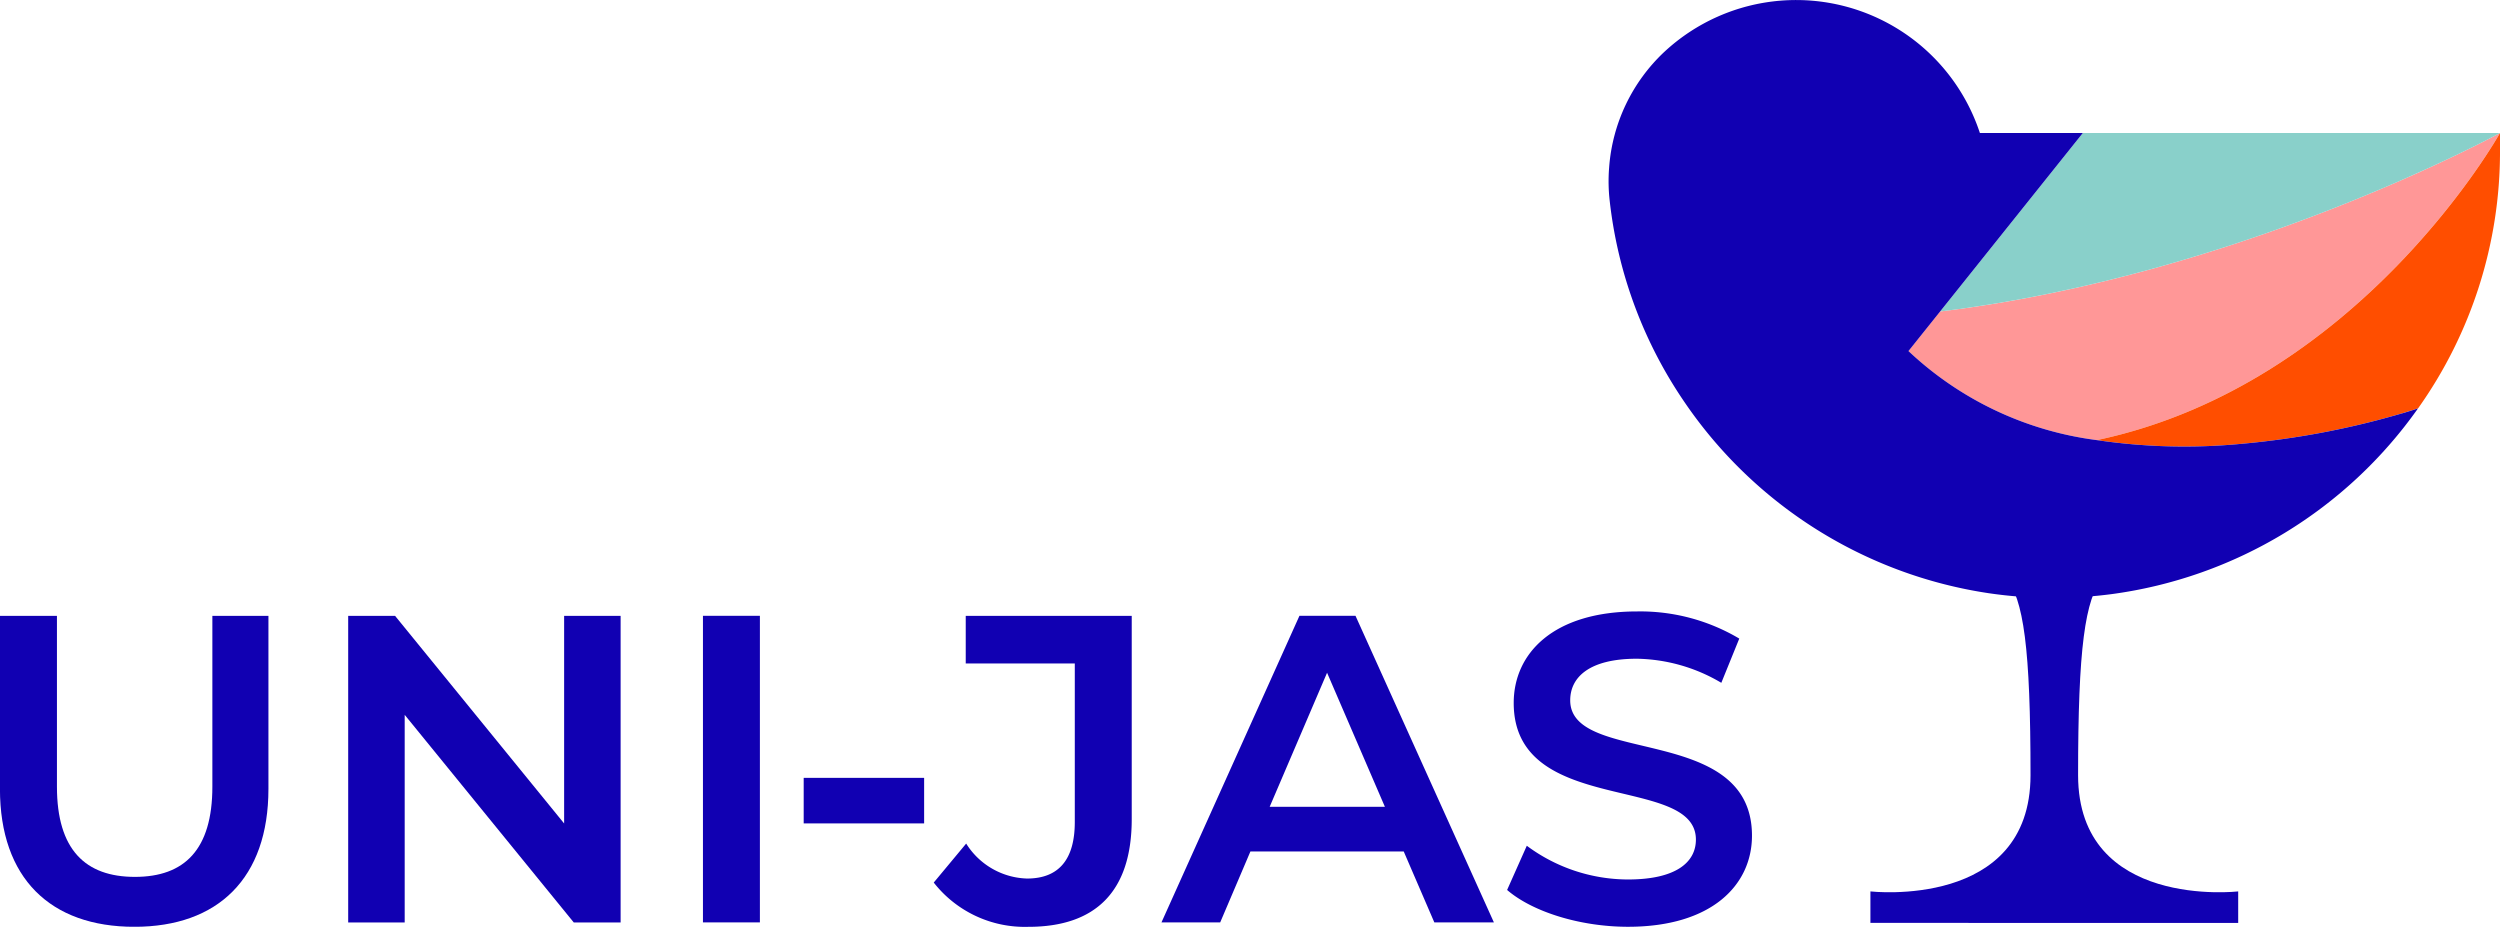 <svg xmlns="http://www.w3.org/2000/svg" xmlns:xlink="http://www.w3.org/1999/xlink" width="200.078" height="74.17" viewBox="0 0 200.078 74.17">
  <defs>
    <clipPath id="clip-path">
      <rect id="Rectangle_1809" data-name="Rectangle 1809" width="200.078" height="74.17" transform="translate(0 0)" fill="none"/>
    </clipPath>
  </defs>
  <g id="Group_1631" data-name="Group 1631" transform="translate(0 -0.004)">
    <g id="Group_1630" data-name="Group 1630" transform="translate(0 0.005)" clip-path="url(#clip-path)">
      <path id="Path_464" data-name="Path 464" d="M0,1395.542V1381.7H4.557v13.67c0,5.048,2.278,7.221,6.239,7.221s6.2-2.173,6.2-7.221V1381.7h4.487v13.845c0,7.151-4.031,11.041-10.726,11.041-6.73,0-10.761-3.891-10.761-11.041" transform="translate(0 -1332.414)" fill="#1100b2"/>
      <path id="Path_465" data-name="Path 465" d="M803.051,1381.7v24.536H799.3l-13.53-16.615v16.615h-4.522V1381.7H785l13.53,16.615V1381.7Z" transform="translate(-753.382 -1332.413)" fill="#1100b2"/>
      <rect id="Rectangle_1807" data-name="Rectangle 1807" width="4.557" height="24.536" transform="translate(56.258 49.283)" fill="#1100b2"/>
      <rect id="Rectangle_1808" data-name="Rectangle 1808" width="9.639" height="3.645" transform="translate(64.32 62.252)" fill="#1100b2"/>
      <path id="Path_466" data-name="Path 466" d="M2095.132,1403.043l2.594-3.12a5.95,5.95,0,0,0,4.872,2.8c2.524,0,3.821-1.507,3.821-4.522v-12.689h-8.728V1381.7h13.285v16.264c0,5.784-2.874,8.623-8.272,8.623a9.253,9.253,0,0,1-7.571-3.54" transform="translate(-2020.402 -1332.413)" fill="#1100b2"/>
      <path id="Path_467" data-name="Path 467" d="M2625.525,1400.555h-12.268l-2.419,5.678h-4.7l11.042-24.536h4.486l11.076,24.536h-4.767Zm-1.507-3.575-4.627-10.726-4.592,10.726Z" transform="translate(-2513.184 -1332.414)" fill="#1100b2"/>
      <path id="Path_468" data-name="Path 468" d="M3381.5,1394.162l1.577-3.54a13.6,13.6,0,0,0,8.1,2.7c3.821,0,5.433-1.367,5.433-3.19,0-5.293-14.581-1.823-14.581-10.936,0-3.961,3.155-7.326,9.885-7.326a15.513,15.513,0,0,1,8.167,2.173l-1.437,3.54a13.633,13.633,0,0,0-6.765-1.928c-3.786,0-5.328,1.472-5.328,3.33,0,5.223,14.547,1.823,14.547,10.831,0,3.926-3.19,7.291-9.92,7.291-3.821,0-7.641-1.192-9.674-2.944" transform="translate(-3260.885 -1322.937)" fill="#1100b2"/>
      <path id="Path_469" data-name="Path 469" d="M4282.1,315.787a26.99,26.99,0,0,0,15.082,7.128c21.051-4.449,32.26-24.581,32.26-24.581s-20.722,11.364-44.81,14.286Z" transform="translate(-4129.367 -287.693)" fill="#ff9797"/>
      <path id="Path_470" data-name="Path 470" d="M4704.923,322.915a48.02,48.02,0,0,0,11.526.3,66.879,66.879,0,0,0,12.951-2.458c.782-.234,1.218-.386,1.229-.389a35.482,35.482,0,0,0,6.554-20.563v-1.472s-11.208,20.132-32.26,24.581" transform="translate(-4537.104 -287.693)" fill="#ff4e00"/>
      <path id="Path_471" data-name="Path 471" d="M4353.087,312.621c24.087-2.922,44.81-14.286,44.81-14.286H4364.51Z" transform="translate(-4197.818 -287.694)" fill="#89d0ca"/>
      <path id="Path_472" data-name="Path 472" d="M5425.569,916.083h0l0,0,0,0" transform="translate(-5232.044 -883.408)"/>
      <path id="Path_473" data-name="Path 473" d="M3672.915,33.07a66.869,66.869,0,0,1-12.951,2.458,48.021,48.021,0,0,1-11.526-.3,26.993,26.993,0,0,1-15.082-7.128l2.532-3.166,11.423-14.286h-8.239a15.484,15.484,0,0,0-25.247-6.5A14.1,14.1,0,0,0,3609.4,13.4c0,.044-.007.088-.01.132a13.871,13.871,0,0,0,.05,2.5,35.5,35.5,0,0,0,6.031,16.211,35.87,35.87,0,0,0,24.286,15.233,35.633,35.633,0,0,0,5.2.381h0a35.672,35.672,0,0,0,4.71-.312,35.85,35.85,0,0,0,24.469-14.858h0c-.036.012-.469.162-1.227.389" transform="translate(-3480.619 -0.005)" fill="#1100b2"/>
      <path id="Path_474" data-name="Path 474" d="M4226.2,1321.822V1319.3s-12.813,1.473-12.813-9.3c0-10.135.538-14.11,2.013-15.887h-7.833c1.475,1.777,2.013,5.752,2.013,15.887,0,10.77-12.813,9.3-12.813,9.3v2.519Z" transform="translate(-4047.075 -1247.96)" fill="#1100b2"/>
    </g>
  </g>
</svg>
